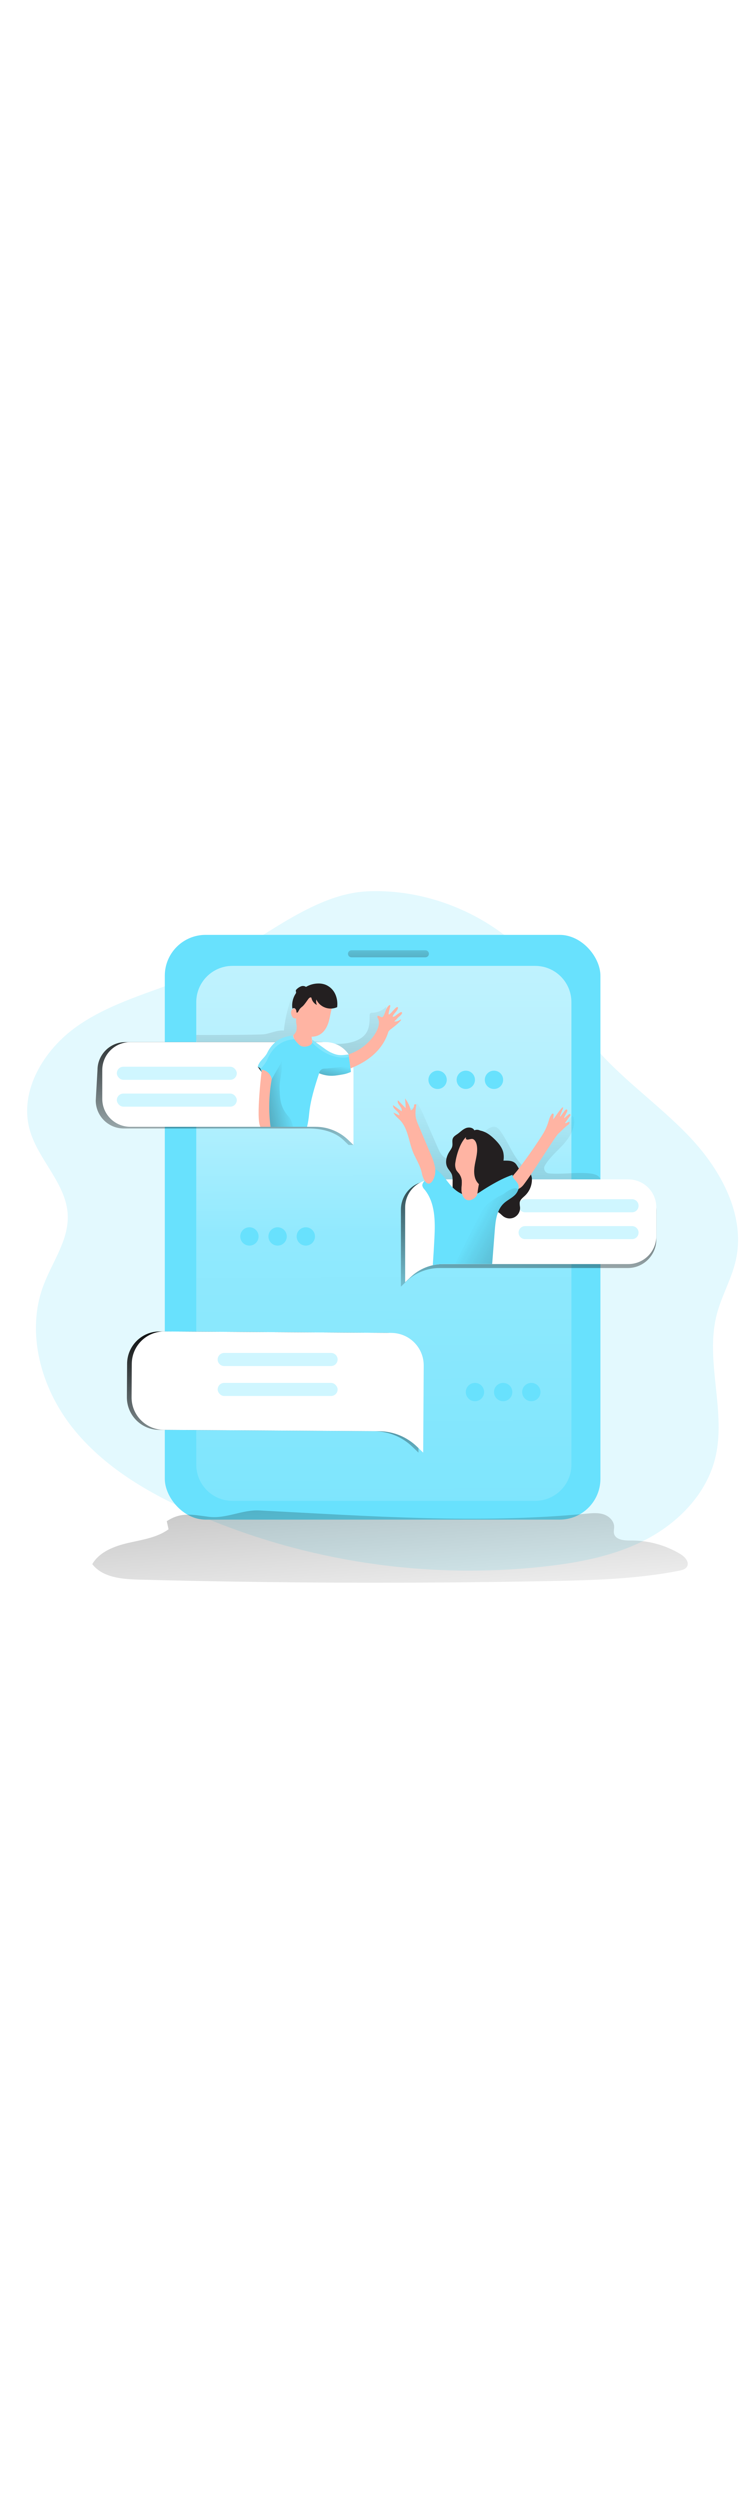 <svg id="_0067_chat" xmlns="http://www.w3.org/2000/svg" xmlns:xlink="http://www.w3.org/1999/xlink" viewBox="0 0 500 500" data-imageid="chatting-33" imageName="Chatting" class="illustrations_image" style="width: 151px;"><defs><style>.cls-1_chatting-33{fill:url(#linear-gradient);}.cls-1_chatting-33,.cls-2_chatting-33,.cls-3_chatting-33,.cls-4_chatting-33,.cls-5_chatting-33,.cls-6_chatting-33,.cls-7_chatting-33,.cls-8_chatting-33,.cls-9_chatting-33,.cls-10_chatting-33,.cls-11_chatting-33,.cls-12_chatting-33,.cls-13_chatting-33,.cls-14_chatting-33,.cls-15_chatting-33,.cls-16_chatting-33,.cls-17_chatting-33,.cls-18_chatting-33,.cls-19_chatting-33,.cls-20_chatting-33{stroke-width:0px;}.cls-2_chatting-33,.cls-7_chatting-33{opacity:.18;}.cls-2_chatting-33,.cls-7_chatting-33,.cls-8_chatting-33,.cls-9_chatting-33{isolation:isolate;}.cls-2_chatting-33,.cls-9_chatting-33,.cls-20_chatting-33{fill:#68e1fd;}.cls-3_chatting-33{fill:url(#linear-gradient-11-chatting-33);}.cls-4_chatting-33{fill:url(#linear-gradient-12-chatting-33);}.cls-5_chatting-33{fill:url(#linear-gradient-13-chatting-33);}.cls-6_chatting-33{fill:url(#linear-gradient-10-chatting-33);}.cls-7_chatting-33,.cls-18_chatting-33{fill:#fff;}.cls-8_chatting-33{fill:url(#linear-gradient-2-chatting-33);opacity:.69;}.cls-9_chatting-33{opacity:.32;}.cls-10_chatting-33{fill:url(#linear-gradient-4-chatting-33);}.cls-11_chatting-33{fill:url(#linear-gradient-3-chatting-33);}.cls-12_chatting-33{fill:url(#linear-gradient-8-chatting-33);}.cls-13_chatting-33{fill:url(#linear-gradient-9-chatting-33);}.cls-14_chatting-33{fill:url(#linear-gradient-7-chatting-33);}.cls-15_chatting-33{fill:url(#linear-gradient-5-chatting-33);}.cls-16_chatting-33{fill:url(#linear-gradient-6-chatting-33);}.cls-17_chatting-33{fill:#231f20;}.cls-19_chatting-33{fill:#ffb4a3;}</style><linearGradient id="linear-gradient-chatting-33" x1="269.35" y1="1193.88" x2="285.5" y2="1757.48" gradientTransform="translate(-30.99 1953.13) scale(1 -1)" gradientUnits="userSpaceOnUse"><stop offset="0" stop-color="#000"/><stop offset="1" stop-color="#000" stop-opacity="0"/></linearGradient><linearGradient id="linear-gradient-2-chatting-33" x1="387.78" y1="1312.07" x2="384.46" y2="1998.35" gradientTransform="translate(-131.65 1949.54) scale(1 -1)" gradientUnits="userSpaceOnUse"><stop offset=".02" stop-color="#fff" stop-opacity="0"/><stop offset=".58" stop-color="#fff" stop-opacity=".39"/><stop offset=".68" stop-color="#fff" stop-opacity=".68"/><stop offset="1" stop-color="#fff"/></linearGradient><linearGradient id="linear-gradient-3-chatting-33" x1="288.23" y1="-560.26" x2="288.23" y2="-487.24" gradientTransform="translate(-30.99 598.5)" gradientUnits="userSpaceOnUse"><stop offset="0" stop-color="#231f20" stop-opacity="0"/><stop offset="1" stop-color="#231f20"/></linearGradient><linearGradient id="linear-gradient-4-chatting-33" x1="293.28" y1="1611.47" x2="279.38" y2="1806.18" gradientTransform="translate(-31 2125.13) scale(1 -1)" gradientUnits="userSpaceOnUse"><stop offset="0" stop-color="#000" stop-opacity="0"/><stop offset=".49" stop-color="#000" stop-opacity=".2"/><stop offset=".52" stop-color="#000" stop-opacity=".23"/><stop offset=".99" stop-color="#000"/></linearGradient><linearGradient id="linear-gradient-5-chatting-33" x1="223.69" y1="-526.97" x2="225.65" y2="-193.18" xlink:href="#linear-gradient-3-chatting-33"/><linearGradient id="linear-gradient-6-chatting-33" x1="366.59" y1="-451.97" x2="342.47" y2="-11.9" xlink:href="#linear-gradient-3-chatting-33"/><linearGradient id="linear-gradient-7-chatting-33" x1="308.71" y1="1660.33" x2="318.99" y2="1527.71" gradientTransform="translate(-131.65 1949.54) scale(1 -1)" xlink:href="#linear-gradient-chatting-33"/><linearGradient id="linear-gradient-8-chatting-33" x1="485.94" y1="1779.61" x2="477.06" y2="1646.52" gradientTransform="translate(-131.65 1949.54) scale(1 -1)" xlink:href="#linear-gradient-chatting-33"/><linearGradient id="linear-gradient-9-chatting-33" x1="275.75" y1="1867.59" x2="282.62" y2="1743.34" gradientTransform="translate(-131.65 1949.54) scale(1 -1)" xlink:href="#linear-gradient-chatting-33"/><linearGradient id="linear-gradient-10-chatting-33" x1="222.59" y1="-452.1" x2="162.39" y2="-439.94" xlink:href="#linear-gradient-3-chatting-33"/><linearGradient id="linear-gradient-11-chatting-33" x1="204.84" y1="1823.5" x2="202.39" y2="1822.57" gradientTransform="translate(-30.99 1953.13) scale(1 -1)" gradientUnits="userSpaceOnUse"><stop offset="0" stop-color="#68e1fd"/><stop offset=".2" stop-color="#68e1fd"/><stop offset=".46" stop-color="#68e1fd"/><stop offset=".69" stop-color="#231f20"/><stop offset=".87" stop-color="#231f20"/><stop offset=".99" stop-color="#231f20"/></linearGradient><linearGradient id="linear-gradient-12-chatting-33" x1="354.82" y1="1822.38" x2="345.83" y2="1785.57" gradientTransform="translate(-131.65 1949.54) scale(1 -1)" xlink:href="#linear-gradient-3-chatting-33"/><linearGradient id="linear-gradient-13-chatting-33" x1="446.65" y1="1719.01" x2="558.12" y2="1658.08" gradientTransform="translate(-131.65 1949.54) scale(1 -1)" xlink:href="#linear-gradient-3-chatting-33"/></defs><path id="background_chatting-33" class="cls-2_chatting-33 targetColor" d="M124.49,69.57c-24.91,9.97-51.54,16.84-73.49,32.28-21.94,15.44-38.54,42.77-31.31,68.6,5.61,20.01,24.32,35.65,25.17,56.44.68,16.57-10.28,31.04-16.1,46.57-11.76,31.38-1.59,67.92,19.21,94.16,20.8,26.24,50.79,43.7,81.51,57.07,72.8,31.58,152.59,43.6,231.46,34.86,23.51-2.64,47.23-7.27,68.07-18.46,20.84-11.19,38.66-29.74,44.49-52.66,7.93-31.14-6.9-64.76,1.2-95.85,3.17-12.2,9.75-23.33,12.55-35.62,6.74-29.62-9.68-59.86-30.56-81.91-20.89-22.04-46.67-39.3-65.76-62.92-13.23-16.36-22.92-35.38-36.52-51.43-26.72-31.58-69.87-50.21-111.28-48.23-41.13,1.95-79.85,41.57-118.64,57.11Z" style="fill: rgb(104, 225, 253);"/><g id="gadget_chatting-33"><rect class="cls-20_chatting-33 targetColor" x="109.14" y="41.29" width="288.49" height="387.26" rx="27.03" ry="27.03" style="fill: rgb(104, 225, 253);"/><rect class="cls-1_chatting-33" x="109.14" y="41.29" width="288.49" height="387.26" rx="27.03" ry="27.03"/><path class="cls-20_chatting-33 targetColor" d="M378.42,85.82v306.31c0,13.25-10.74,23.98-23.99,23.99h-200.47c-13.24,0-23.98-10.74-23.98-23.98h0V85.82c0-13.24,10.73-23.98,23.97-23.99h200.45c13.25,0,24,10.73,24.01,23.98h0Z" style="fill: rgb(104, 225, 253);"/><path class="cls-8_chatting-33" d="M378.42,85.82v306.31c0,13.25-10.74,23.98-23.99,23.99h-200.47c-13.24,0-23.98-10.74-23.98-23.98h0V85.82c0-13.24,10.73-23.98,23.97-23.99h200.45c13.25,0,24,10.73,24.01,23.98h0Z"/><path class="cls-11_chatting-33" d="M232.77,51.5h48.95c1.28,0,2.32,1.04,2.32,2.32h0c0,1.28-1.04,2.32-2.32,2.32h-48.95c-1.28,0-2.32-1.04-2.32-2.32h0c0-1.28,1.04-2.32,2.32-2.32Z"/></g><g id="shadow_chatting-33"><path id="shadow-2_chatting-33" class="cls-10_chatting-33" d="M110.44,429.59l1.18,5.36c-7.67,5.56-17.5,6.89-26.73,9.03-9.23,2.14-19.02,5.85-23.78,14.04,6.86,8.89,19.64,9.96,30.87,10.26,90.56,2.36,181.17,2.69,271.82.97,28.76-.55,57.68-1.31,85.91-6.85,2.02-.39,4.28-.98,5.29-2.78,1.73-3.09-1.54-6.54-4.53-8.34-9.91-5.93-21.26-9.01-32.81-8.9-4.34.05-10.03-.41-11.03-4.63-.34-1.54.12-3.09.07-4.63-.12-3.86-3.43-6.95-7.07-8.1-3.64-1.16-7.57-.77-11.38-.42-71.71,6.9-144.53,1.54-216.48-2.13-11.41-.59-22.14,5.67-33.47,4.21-10.64-1.34-18.33-3.43-27.87,2.92Z"/><path class="cls-15_chatting-33" d="M254.6,98.22c.7-3.09,1.4-6.17,1.13-9.32-2.41,2.47-5.7,3.89-9.15,3.94-.41-.05-.82.03-1.19.22-.48.45-.7,1.1-.61,1.75,0,3.79-.06,7.79-2,11.04s-5.27,5.09-8.75,6.17c-7.72,2.45-16.05,1.38-24.04.15-1.83-.29-3.74-.61-5.19-1.75-1.97-1.54-2.64-4.29-2.38-6.78s1.33-4.81,2.32-7.12c1.54-3.67,2.8-7.58,2.39-11.52s-2.92-7.9-6.76-8.88c-1.64-.5-3.42-.11-4.71,1.03-.6.67-1.07,1.46-1.37,2.32-3.27,8.06-5.39,16.54-6.3,25.19-4.46-.42-8.71,1.85-13.12,2.47-2.83.4-41.99.6-44.84.41,0,0-.4,4.5.66,5.95,1.06,1.45,6.8,1.47,8.49,2.11,12.03,4.63,25.27,4.33,38.1,5.5,21.9,2,48.23,9.01,67.57-5.13,6.01-4.4,8.15-10.69,9.76-17.74Z"/><path class="cls-16_chatting-33" d="M284.82,201.87c.38-7.36-1.81-14.62-4.78-21.36-2.96-6.75-6.69-13.12-9.64-19.87-.77-1.71-1.3-4.04.2-5.14.46,1.16,2.26.83,3.16-.05s1.54-2.12,2.79-2.41c1.77,2.87,3.3,5.88,4.55,9.02l8.77,20.07c.93,2.15,1.91,4.36,3.68,5.89,2.74,2.36,6.77,2.59,10.28,2.5,2.33-.06,4.65-.3,6.95-.69,2.57-.45,5.48-1.19,6.99-3.38,2.32-3.4.11-8.22,1.54-12.09.68-1.61,1.77-3,3.16-4.04,1.78-1.44,4.24-2.57,6.32-1.61,1.03.58,1.9,1.41,2.52,2.42,5.4,7.53,8.42,16.76,14.96,23.32,3.76-.04,7.36-1.5,10.1-4.08,2.64-2.51,4.63-5.61,6.69-8.6,3.55-5.13,7.43-10.03,11.32-14.88l4.18-5.26c.12-.17.28-.31.48-.39.48-.12.77.49.91.97,1.54,7.09-3.13,13.98-8.15,19.21-3.86,4.04-8.28,7.93-11,12.71-.94,1.65-.36,3.75,1.29,4.7,0,0,0,0,0,0,.43.25.91.4,1.4.44,9.15.77,18.52-1.03,27.74.09,2.79.34,6.05,1.38,6.51,4.32.18,1.51-.4,3.01-1.54,4.01-1.96,1.87-4.63,2.24-7.22,2.55-29.2,3.59-58.66,4.63-88.05,5.6-1.16.11-2.33,0-3.45-.29-2.44-.77-3.86-3.27-5.24-5.4-2.06-3.11-4.56-5.9-7.42-8.3Z"/></g><g id="bubble_chat_chatting-33"><path class="cls-14_chatting-33" d="M256.12,304.88l-150.34-.95c-11.87-.06-21.54,9.5-21.61,21.37l-.14,22.15c-.08,11.88,9.49,21.57,21.37,21.65h0l142.57.89c9.41.07,18.42,3.78,25.16,10.33l3.99,3.86.22-35.5.05-8.49.08-13.68c.06-11.87-9.5-21.54-21.37-21.61v-.02Z"/><path class="cls-18_chatting-33" d="M259.23,304.88l-150.34-.95c-11.87-.06-21.54,9.5-21.61,21.37l-.14,22.15c-.08,11.88,9.49,21.57,21.37,21.65h0l142.55.89c9.42.06,18.45,3.77,25.2,10.33l3.99,3.86.22-35.5.05-8.49.08-13.68c.06-11.87-9.5-21.54-21.37-21.61l-.02-.02Z"/><path class="cls-9_chatting-33 targetColor" d="M219.25,326.84h-70.77c-2.4,0-4.34-1.94-4.35-4.34h0c0-2.4,1.95-4.35,4.35-4.35h70.77c2.4,0,4.34,1.94,4.34,4.34h0c0,2.4-1.93,4.34-4.33,4.35h0Z" style="fill: rgb(104, 225, 253);"/><rect class="cls-9_chatting-33 targetColor" x="144.14" y="337.99" width="79.45" height="8.68" rx="4.34" ry="4.34" style="fill: rgb(104, 225, 253);"/><path class="cls-12_chatting-33" d="M434.65,223.34v19.57c.06,10.44-8.36,18.96-18.8,19.02h-124.75c-8.26-.03-16.19,3.18-22.11,8.95l-3.5,3.39v-50.94c-.02-8.24,5.28-15.56,13.12-18.11,1.85-.59,3.78-.9,5.72-.9h131.52c10.44.06,18.85,8.57,18.79,19.01,0,0,0,0,0,0Z"/><path class="cls-18_chatting-33" d="M434.65,221.75v19.03c0,10.23-8.29,18.52-18.52,18.52h-122.61c-8.1,0-15.89,3.13-21.73,8.74l-3.47,3.29v-49.58c0-10.2,8.25-18.48,18.45-18.52h129.38c10.22.01,18.5,8.3,18.5,18.52Z"/><circle class="cls-20_chatting-33 targetColor" cx="165.18" cy="241.01" r="6.07" style="fill: rgb(104, 225, 253);"/><circle class="cls-20_chatting-33 targetColor" cx="183.85" cy="241.01" r="6.07" style="fill: rgb(104, 225, 253);"/><circle class="cls-20_chatting-33 targetColor" cx="202.52" cy="241.01" r="6.07" style="fill: rgb(104, 225, 253);"/><circle class="cls-20_chatting-33 targetColor" cx="314.54" cy="344.06" r="6.07" style="fill: rgb(104, 225, 253);"/><circle class="cls-20_chatting-33 targetColor" cx="333.21" cy="344.06" r="6.07" style="fill: rgb(104, 225, 253);"/><circle class="cls-20_chatting-33 targetColor" cx="351.87" cy="344.06" r="6.07" style="fill: rgb(104, 225, 253);"/><circle class="cls-20_chatting-33 targetColor" cx="289.8" cy="137.29" r="6.07" style="fill: rgb(104, 225, 253);"/><circle class="cls-20_chatting-33 targetColor" cx="308.47" cy="137.29" r="6.07" style="fill: rgb(104, 225, 253);"/><circle class="cls-20_chatting-33 targetColor" cx="327.13" cy="137.29" r="6.07" style="fill: rgb(104, 225, 253);"/><path class="cls-9_chatting-33 targetColor" d="M418.56,225.02h-70.78c-2.4,0-4.34-1.94-4.35-4.34h0c0-2.4,1.94-4.34,4.34-4.34h70.79c2.4,0,4.34,1.94,4.34,4.34h0c0,2.4-1.94,4.34-4.34,4.34Z" style="fill: rgb(104, 225, 253);"/><path class="cls-9_chatting-33 targetColor" d="M418.56,242.8h-70.78c-2.4,0-4.34-1.94-4.35-4.34h0c0-2.39,1.95-4.32,4.35-4.31h70.78c2.4,0,4.34,1.94,4.34,4.34h0c-.02,2.38-1.95,4.31-4.34,4.31Z" style="fill: rgb(104, 225, 253);"/><path class="cls-13_chatting-33" d="M230.85,130.83l3.24,49.61h-3.24l-3.44-3.31c-5.85-5.61-14.76-7.62-22.85-7.62h-122.63c-10.23,0-18.52-8.29-18.52-18.52l1.15-20.16c0-10.23,8.29-18.52,18.52-18.52h129.28c6.12-.01,11.85,3.01,15.29,8.07h0c2.11,3.08,3.23,6.73,3.2,10.46Z"/><path class="cls-18_chatting-33" d="M234.09,130.83v49.61l-3.45-3.31c-5.84-5.61-13.62-8.75-21.72-8.74h-122.67c-10.23,0-18.52-8.29-18.52-18.52v-19.03c0-10.23,8.29-18.52,18.52-18.52h129.31c6.12-.01,11.84,3.01,15.29,8.07h0c2.12,3.08,3.25,6.72,3.23,10.46Z"/><rect class="cls-9_chatting-33 targetColor" x="77.37" y="128.61" width="79.45" height="8.68" rx="4.34" ry="4.34" style="fill: rgb(104, 225, 253);"/><rect class="cls-9_chatting-33 targetColor" x="77.37" y="146.39" width="79.45" height="8.68" rx="4.34" ry="4.34" style="fill: rgb(104, 225, 253);"/></g><g id="character_1_chatting-33"><path class="cls-20_chatting-33 targetColor" d="M232.41,132.05c-4.08,1.76-4.79,1.48-9.15,2.25-4.36.76-7.77.21-11.92-1.34-2.85,8.69-5.87,18.18-6.65,27.29-.25,2.74-.7,5.46-1.32,8.14h-26.24c-.08-.59-.15-1.19-.21-1.81-.69-8.39-.6-16.82.29-25.19.07-.51.11-1.03.13-1.54.02-.42-.01-.84-.09-1.26-.23-.89-.6-1.74-1.1-2.51-1.04-1.83-3.56-4.63-4.96-6.66-.19-.28-.36-.54-.49-.77.84-3.86,4.55-5.75,6.28-9.26,1.28-2.69,3.1-5.08,5.35-7.03.72-.61,1.5-1.16,2.32-1.64,2.96-1.72,6.38-2.41,9.79-2.93.53-.08,1.06-.16,1.59-.23,2.19,1.6,4.79,2.52,7.49,2.67.85-.02,1.7.07,2.53.27.7.27,1.36.64,1.95,1.11l1.03.77c1.9,1.35,3.8,2.72,5.7,4.08,1.32,1,2.72,1.88,4.19,2.64,4.76,2.25,6.73,2.05,11.96,1.38h0c.61,3.3,1.23,8.17,1.53,11.57Z" style="fill: rgb(104, 225, 253);"/><path class="cls-19_chatting-33" d="M194.4,107.56c-1.37,1.26,2.61,5.6,4.05,6.78s3.64,1.17,5.46.63c1.22-.36,2.52-1.04,2.85-2.28.11-.88.03-1.77-.24-2.62-.33-1.81,0-3.72-.49-5.51-.55-1.81-1.68-3.39-3.2-4.5-1.43-1.12-5.28-4.09-6.07-1.12-.86,3.16.84,5.66-2.35,8.62Z"/><path class="cls-6_chatting-33" d="M194.09,168.38h-16.21c-.3-.62-.63-1.23-1-1.81-.08-.12-.17-.23-.27-.33-.71-.75-1.2-1.68-1.43-2.69-2.08-7.19-1.74-14.87.96-21.84.25-.7.64-1.34,1.15-1.88.83-.89,1.78-1.32,2.66-2.96,1.75-3.22,5.09-8.71,6.75-11.97.66,6.34-1.81,12.21-1.54,18.57.13,3.7.27,7.47,1.54,10.96,1.06,2.88,2.73,5.49,4.89,7.66.8.92,2.06,3.95,2.49,6.29Z"/><path class="cls-19_chatting-33" d="M230.85,120.42s1.37,9.96,1.31,9.39,19.49-5.9,25.07-24.4c.43-.62.95-1.16,1.54-1.61,6.95-5.19,8.03-7.37,5.95-6.1-1.07.74-2.38,1.07-3.67.93.77-.64,1.48-1.35,2.12-2.11.82-1,2.61-2.02,3.05-3.23.06-.13.09-.28.08-.43-.08-.29-.36-.47-.66-.44-.28.04-.54.15-.77.31-1.05.65-2.05,1.38-3,2.16-.59.49-2.23,1.14-1.67,0,.88-1.81,2.83-3.02,3.35-4.96.09-.22.07-.47-.05-.67-.2-.25-.6-.17-.9,0-1.06.48-4.25,4.85-5.02,4.75s.84-4.68.9-5.56c0-.24,0-.52-.21-.64-.23-.09-.49-.01-.65.18-2.04,1.68-2.32,4.63-3.63,6.95-.17.39-.49.7-.89.86-.84.25-1.54-.71-2.4-.9-.15-.05-.32-.05-.47,0-.47.21-.4.94-.12,1.37,3.86,5.88-5.97,20.03-19.28,24.14Z"/><path class="cls-19_chatting-33" d="M173.38,130.5s-4.05,32.62-.95,37.88h6.74c-1.38-10.48-1.12-21.11.77-31.51,0,0-.59-5.13-6.56-6.37Z"/><path class="cls-19_chatting-33" d="M217.76,98.59c-.83,2.9-2.21,5.76-4.53,7.72-4.43,3.7-11.03,3.11-14.73-1.33-1.79-2.15-2.65-4.93-2.38-7.71,0-.24,0-.53-.17-.67-.18-.06-.38-.06-.56,0-1.13.12-1.98-1.06-2.32-2.14-.31-.82-.39-1.7-.22-2.56.18-.87.8-1.57,1.64-1.84.87-.24,1.78.24,2.05,1.1.16-1.61.69-3.15,1.54-4.52.87-1.78,2.04-3.4,3.46-4.79,3.11-2.62,7.41-3.3,11.17-1.76,3.32,1.37,5.88,4.1,7.03,7.5.45,1.54-.21,2.88-.51,4.38-.5,2.15-.85,4.46-1.48,6.61Z"/><path class="cls-17_chatting-33" d="M197.09,92.62c-.09.13-.24.2-.39.22-.3,0-.38-.42-.4-.71,0-.72-.27-1.42-.77-1.95-.52-.52-1.37-.52-1.89,0,0,0,0,0,0,0h0c-.51-3.39.21-6.86,2.04-9.76.22-.28.37-.61.42-.96,0-.46-.26-.9-.18-1.35.1-.32.3-.61.56-.82.81-.84,1.79-1.49,2.88-1.91,1.09-.42,2.31-.29,3.28.37,2.46-1.45,5.26-2.23,8.11-2.26,1.66-.04,3.31.24,4.86.83,2.8,1.16,5.07,3.33,6.35,6.07,1.26,2.74,1.71,5.78,1.32,8.78-5.21,2.36-11.35.11-13.81-5.06-.22,1.21-.09,2.46.38,3.6-1.91-.94-3.26-2.73-3.64-4.82-.58-.54-1.46.15-1.94.77-1.23,1.63-2.38,3.54-3.86,4.94-.67.5-1.28,1.06-1.83,1.69-.59.73-.84,1.66-1.5,2.35Z"/><polygon class="cls-3_chatting-33" points="174.18 130.5 170.65 128.61 173.21 132.09 173.38 130.5 174.18 130.5"/><path class="cls-4_chatting-33" d="M211.33,132.95c.23-1.84,1.84-3.19,3.69-3.09,3.46-.1,16.87-1.87,16.87-1.87l.52,4.08s-11.86,5.02-21.08.88Z"/><path class="cls-7_chatting-33" d="M230.85,120.42v1.81s-11.72,3.16-24.1-9.58l-.77-2.18c.7.27,1.36.64,1.95,1.11l1.03.77,5.7,4.08c1.32,1,2.72,1.88,4.19,2.64,4.76,2.25,6.73,2.05,11.96,1.38l.04-.02Z"/><path class="cls-7_chatting-33" d="M195.04,110.47s-12.19-.59-17.98,13.3c-1.24,2.96-4.3,5.99-4.3,5.99l-1.61-.34c-.19-.28-.36-.54-.49-.77.84-3.86,4.55-5.75,6.28-9.26,1.28-2.69,3.1-5.08,5.35-7.03.72-.61,1.5-1.16,2.32-1.64,2.96-1.72,6.38-2.41,9.79-2.93l.63,2.68Z"/></g><g id="character_2_chatting-33"><path class="cls-17_chatting-33" d="M299.01,199.46c-.77-1.54-2.01-2.72-2.76-4.21-1.62-3.2-.67-7.16,1.24-10.19.77-1.26,1.78-2.47,2.06-3.93.33-1.71-.33-3.58.39-5.17.59-1.28,1.91-2.02,3.09-2.84,1.78-1.27,3.33-2.94,5.34-3.79,2.01-.85,4.81-.54,5.8,1.42,1.86-.92,4.21-.08,5.6,1.44s2.01,3.61,2.43,5.63c.36,2.32.89,4.61,1.59,6.85.82,2.2,2.25,4.29,4.38,5.29,4.12,1.93,9.86-.57,13.12,2.64,1.67,1.66,2.26,4.59,4.52,5.23,1.17.32,2.43-.1,3.59.21,2,.54,2.82,2.96,2.87,5.02.07,4.1-1.57,8.04-4.53,10.88-1.44,1.37-3.27,2.64-3.57,4.63-.03,1.01.05,2.02.23,3.01.32,3.82-2.53,7.18-6.35,7.49-1.69.14-3.38-.35-4.74-1.37-1.64-1.22-3.02-3.26-5.06-3.17-.89.12-1.74.46-2.47.99-1.6,1.1-3.38,1.92-5.25,2.43-1.91.5-3.94.04-5.44-1.25-1.16-1.13-1.59-2.79-2.15-4.31-.91-2.47-2.57-5.01-5.16-5.5-1.11-.21-2.26,0-3.37-.19-7.53-1.21-3.11-12.63-5.4-17.25Z"/><path class="cls-19_chatting-33" d="M359.33,173.52c1.87-2.99,3.29-6.24,4.2-9.65.4-1.43,1.05-2.77,1.93-3.97.22-.3.64-.37.94-.15.19.14.3.37.27.61l-.31,3.09c1.54-1.79,3.37-5.07,5.96-7.8.15-.15.39-.15.53,0,.1.1.13.26.08.39l-2.08,5.23c-.03.11.03.23.14.26,0,0,0,0,0,0h0c.08.02.16,0,.22-.06l3.09-4.16c1.67-1.2,1.48.56,1.33.98l-2.01,3.86c-.06.13,0,.28.13.34.09.04.2.02.27-.04.88-.86,1.82-1.67,2.8-2.41.3-.2.7-.12.9.18.14.2.15.47.03.68l-3.09,4.31c-.37.52-.69.82-.05.77l2.22-.82c.66-.26.35,1.26-.23,1.67-3.23,2.32-4.55,4.12-6.78,6.04-2.24,1.92-16.6,25.61-23.16,34.01-2.38,3.05-6.95,5.08-8.79.17-1.38-3.72,2.86-7.2,4.89-9.89,5.85-7.63,11.37-15.51,16.58-23.64Z"/><path class="cls-20_chatting-33 targetColor" d="M343.19,210.1c-.52,1.46-1.39,2.76-2.54,3.8-2.15,1.97-4.89,3.2-7.01,5.2-4.71,4.43-5.49,11.51-5.98,17.95l-1.72,22.24h-32.42c-2.32,0-4.64.26-6.91.77.42-5.97.78-11.94,1.08-17.91.57-11.21.59-23.55-6.55-32.22-.74-.7-1.25-1.62-1.47-2.62-.09-1.15.69-2.17,1.42-3.09.05-.05.08-.09.12-.15l4.77-5.83c.49-.79,1.27-1.34,2.18-1.54.79.05,1.52.4,2.06.97,1.84,1.67,3.51,3.51,5,5.5.98,1.23,1.94,2.49,2.96,3.69,4.81,5.68,12.15,9.68,19.08,5.13,4.76-3.23,9.72-6.15,14.85-8.74,2.39-1.16,4.84-2.19,7.34-3.09-.15,1.2.49,2.17,1.29,3.09.85.87,1.61,1.84,2.24,2.88.59,1.24.67,2.66.21,3.95Z" style="fill: rgb(104, 225, 253);"/><path class="cls-19_chatting-33" d="M286.66,203.84c1.49-2.65,1.98-5.75,1.39-8.74-.59-2.95-1.54-5.83-2.82-8.55l-8.14-19.3c-.73-1.57-1.3-3.22-1.69-4.91-.56-2.89-.11-5.87.35-8.77-.52-.15-1.07-.09-1.54.15.15,1.6-.69,3.13-2.11,3.86-.72-2.9-2.03-5.62-3.86-7.98.2,2.16.35,4.32.45,6.48-1.7-1.74-3.4-3.48-5.11-5.22-1.32,2.32,3.43,4.78,2.32,7.22l-5.6-4.04c-.41,2.75,4.04,4.04,4.28,6.82l-4.02-1.88c.85,2.08,2.82,3.43,4.38,5.05,5.73,6.03,5.73,15.36,9.31,22.85,2.05,4.31,4.25,7.84,5.18,12.56.69,3.54,3.74,10.03,7.26,4.38Z"/><path class="cls-19_chatting-33" d="M316.21,212.33c-.27,2.15-2.28,4.01-4.46,4.53-.55.15-1.13.19-1.7.14-3.09-.32-4.49-4.13-4.43-7.24.06-3.11.77-6.28-.65-8.93,0-.08-.08-.17-.13-.25-.77-1.37-2.12-2.38-2.81-3.81-.63-1.61-.77-3.38-.4-5.07.92-6.45,5.97-23.5,15.71-17.12,2.52,1.65,4.03,4.51,4.89,7.39,3.06,10.18-3.47,10-6.03,30.36Z"/><path class="cls-17_chatting-33" d="M313.49,176.66c1.3.77,1.95,2.32,2.25,3.86.84,4.28-.52,8.65-1.29,12.95s-.77,9.26,2.25,12.43l.07.08c2.39,2.43,6.3,2.47,8.73.08.59-.57,1.05-1.25,1.37-2.01.15-.33.32-.66.49-.97,1.17-2.08,2.81-3.86,3.97-5.94.95-1.75,1.61-3.65,1.95-5.61.43-2,.44-4.07.04-6.07-.77-3.37-3.09-6.17-5.51-8.58-2.42-2.4-4.89-4.42-7.95-5.49-3.06-1.07-6.72-.9-9.26,1.1-.77.62-2.89,3.09-1.79,4.17.93.83,3.33-.83,4.69,0Z"/><path class="cls-5_chatting-33" d="M343.19,210.1c-.52,1.46-1.39,2.76-2.54,3.8-2.15,1.97-4.89,3.2-7.01,5.2-4.71,4.43-5.49,11.51-5.98,17.95l-1.72,22.24h-24.49s13.35-27.11,16.98-34.29c3.64-7.18,14.75-11.9,14.75-11.9,8.66-6.71,10.01-3.01,10.01-3.01Z"/><path class="cls-19_chatting-33" d="M312.14,216.49c-.11.14-.24.27-.39.38-.55.15-1.13.19-1.7.14-3.09-.32-4.49-4.13-4.43-7.24.06-3.11,1.21-6.11-1.37-10.03,1.35.98,3.14,1.59,7.06,1.84,2.83.15,1.13,14.5.82,14.91Z"/></g></svg>